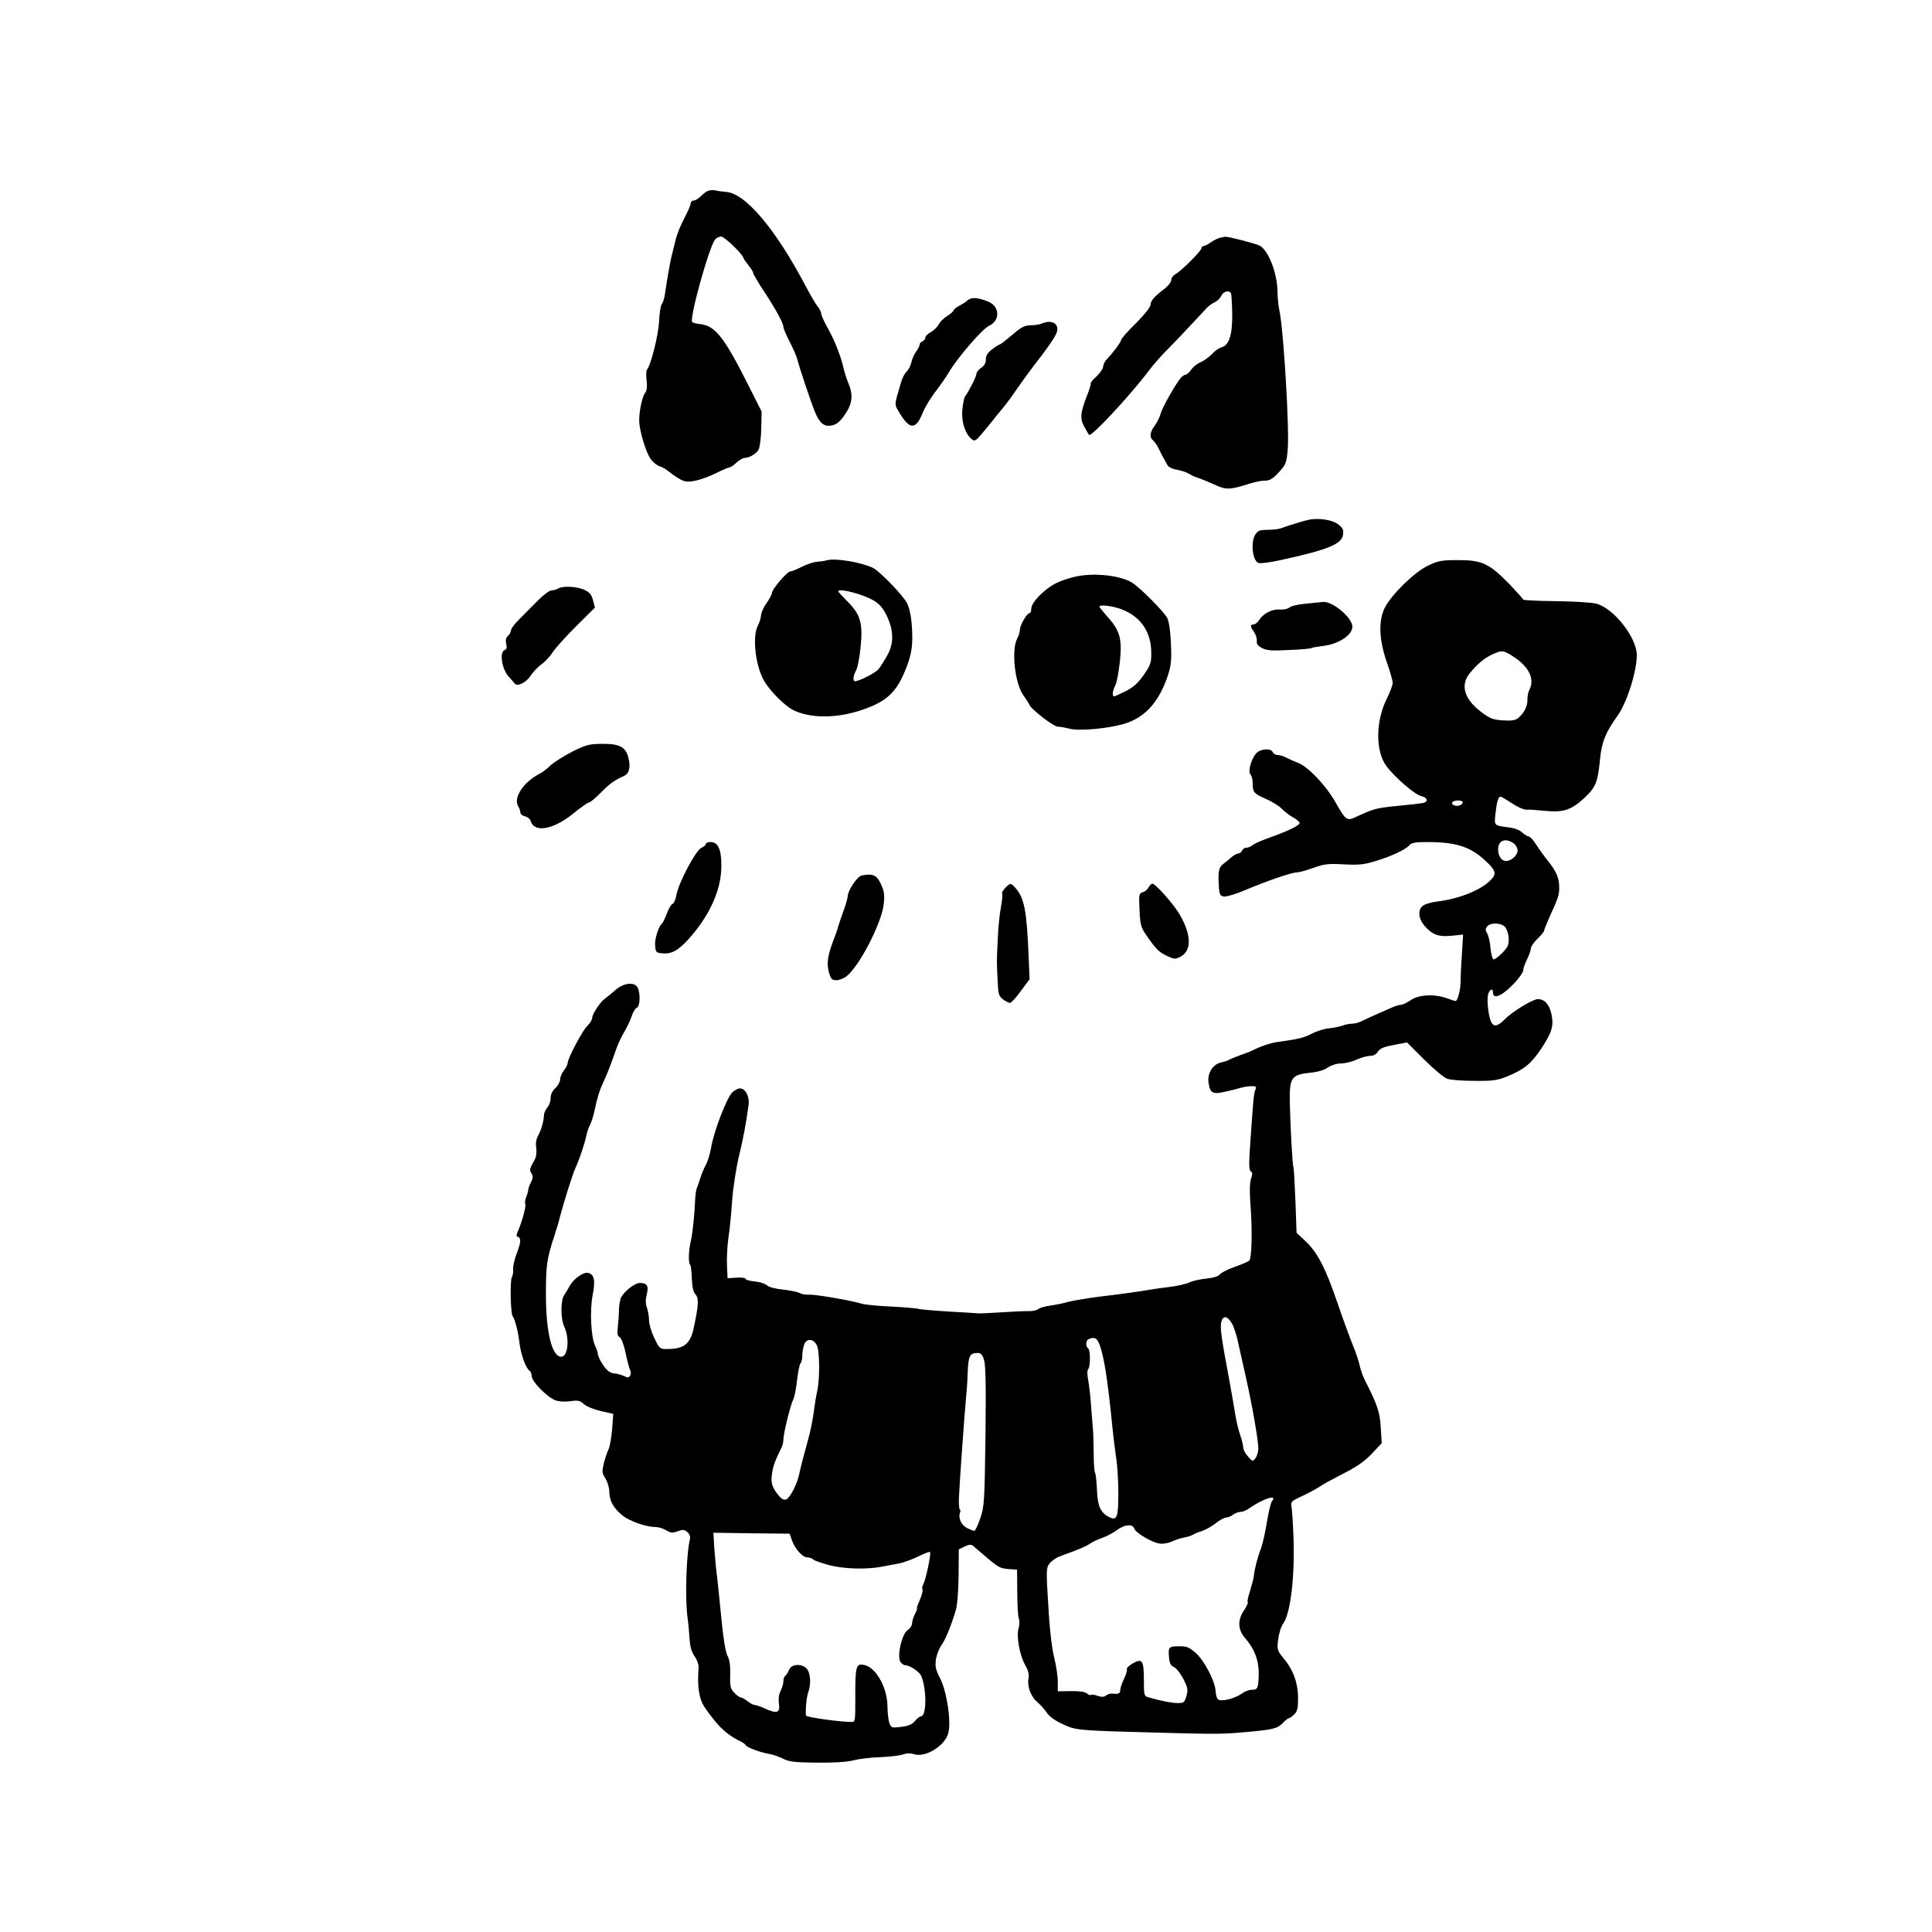 <?xml version="1.0" standalone="no"?>
<!DOCTYPE svg PUBLIC "-//W3C//DTD SVG 20010904//EN"
 "http://www.w3.org/TR/2001/REC-SVG-20010904/DTD/svg10.dtd">
<svg version="1.0" xmlns="http://www.w3.org/2000/svg"
 width="1021pt" height="1021pt" viewBox="0 0 1021 1021"
 preserveAspectRatio="xMidYMid meet">
<g transform="translate(0,1021) scale(0.1,-0.1)"
fill="#000000" stroke="none">
<path d="M3747 9203 c-10 -2 -29 -15 -42 -29 -13 -13 -31 -24 -40 -24 -8 0
-15 -7 -15 -15 0 -8 -15 -43 -33 -77 -19 -35 -39 -85 -46 -113 -7 -27 -16 -66
-21 -85 -8 -32 -22 -109 -37 -210 -3 -19 -10 -41 -16 -48 -6 -7 -12 -48 -14
-90 -3 -70 -43 -231 -64 -256 -4 -5 -5 -31 -2 -57 4 -33 1 -54 -7 -64 -15 -18
-32 -93 -32 -145 -1 -52 36 -175 63 -209 13 -16 33 -32 44 -35 11 -3 29 -12
40 -21 80 -61 95 -67 151 -55 30 6 80 25 111 41 32 16 63 29 68 29 6 0 22 11
37 25 15 14 34 25 42 25 26 0 63 22 75 44 6 11 13 62 14 111 l2 90 -68 135
c-129 257 -177 318 -255 327 -20 2 -40 7 -44 11 -16 18 89 397 121 436 7 9 22
16 32 16 17 0 110 -89 118 -113 2 -7 15 -25 27 -40 13 -16 24 -33 24 -39 0 -6
26 -50 57 -97 62 -94 103 -169 103 -189 0 -7 15 -43 34 -80 19 -37 37 -78 40
-92 7 -33 75 -236 94 -280 21 -49 41 -70 69 -70 37 0 59 15 92 65 36 53 40
101 14 161 -9 22 -20 55 -24 74 -14 64 -47 149 -83 213 -20 35 -36 71 -36 79
0 8 -9 27 -21 41 -11 15 -37 59 -58 99 -162 308 -323 499 -426 504 -16 1 -39
4 -50 7 -11 3 -28 3 -38 0z"/>
<path d="M6445 8953 c-11 -3 -32 -14 -47 -24 -14 -11 -31 -19 -37 -19 -6 0
-11 -5 -11 -11 0 -14 -108 -122 -138 -138 -12 -6 -22 -20 -22 -30 0 -10 -15
-30 -32 -44 -58 -44 -78 -67 -78 -88 0 -12 -31 -51 -76 -96 -42 -41 -77 -81
-78 -87 -2 -14 -41 -67 -73 -100 -13 -13 -23 -32 -23 -42 0 -11 -16 -35 -35
-53 -20 -18 -34 -35 -31 -38 2 -2 -6 -30 -19 -62 -36 -93 -39 -124 -14 -168
12 -21 22 -39 24 -41 12 -13 216 206 321 345 20 27 55 66 77 89 35 34 149 155
225 237 9 10 28 24 42 30 14 7 29 22 35 35 10 22 39 30 50 13 3 -6 6 -55 7
-111 1 -111 -17 -166 -58 -176 -12 -3 -35 -19 -50 -36 -16 -16 -43 -36 -61
-43 -17 -7 -39 -25 -48 -39 -10 -14 -23 -26 -29 -26 -6 0 -18 -8 -26 -17 -29
-35 -99 -159 -106 -188 -4 -16 -17 -44 -30 -62 -28 -37 -31 -65 -8 -83 8 -8
22 -27 29 -44 8 -17 19 -39 25 -48 5 -10 14 -26 19 -35 4 -10 25 -21 49 -25
22 -4 51 -13 64 -21 13 -8 34 -18 48 -22 14 -4 52 -20 86 -35 65 -30 80 -30
194 6 25 8 59 14 76 14 24 0 41 10 72 44 37 40 41 49 47 119 10 103 -21 625
-43 732 -6 28 -11 75 -11 106 -1 96 -48 216 -94 241 -22 11 -165 48 -182 47
-5 -1 -19 -4 -30 -6z"/>
<path d="M5130 8632 c-8 -3 -17 -8 -20 -12 -3 -4 -20 -15 -37 -24 -18 -9 -33
-21 -33 -25 0 -5 -15 -19 -33 -30 -18 -11 -40 -32 -47 -47 -8 -14 -27 -32 -42
-40 -15 -8 -28 -21 -28 -28 0 -8 -7 -16 -15 -20 -8 -3 -15 -10 -15 -17 0 -6
-8 -23 -19 -37 -10 -15 -22 -41 -25 -58 -4 -18 -15 -39 -25 -48 -10 -9 -23
-34 -29 -56 -38 -128 -37 -114 -6 -166 53 -86 84 -85 120 4 11 28 41 77 65
109 25 32 57 78 72 103 46 79 180 234 215 249 57 26 56 99 -1 125 -41 18 -78
25 -97 18z"/>
<path d="M5505 8500 c-11 -5 -38 -9 -59 -9 -32 -1 -50 -10 -97 -51 -32 -27
-61 -50 -65 -50 -4 0 -22 -11 -41 -26 -24 -18 -33 -33 -33 -53 0 -20 -8 -34
-25 -45 -14 -9 -25 -23 -25 -32 0 -14 -41 -94 -60 -119 -4 -5 -11 -36 -14 -67
-7 -63 13 -128 48 -158 16 -13 21 -11 50 22 17 20 42 51 56 68 14 18 39 49 55
68 17 19 53 68 80 108 28 40 67 94 88 121 73 93 118 158 123 181 11 43 -30 64
-81 42z"/>
<path d="M6920 7464 c-26 -5 -108 -30 -148 -45 -13 -5 -45 -9 -72 -9 -42 0
-52 -4 -66 -25 -26 -40 -15 -140 17 -150 10 -4 63 3 116 15 253 55 326 85 331
137 3 25 -3 35 -29 54 -31 22 -97 32 -149 23z"/>
<path d="M4369 7249 c-13 -4 -37 -7 -53 -8 -15 -1 -50 -12 -78 -26 -27 -14
-55 -25 -62 -25 -16 0 -96 -94 -96 -112 0 -8 -13 -32 -28 -54 -16 -21 -29 -51
-30 -65 -1 -14 -8 -39 -17 -55 -31 -60 -12 -220 36 -297 37 -59 109 -129 154
-151 93 -44 233 -43 368 5 128 45 178 94 228 224 21 55 29 95 30 143 1 84 -9
159 -28 195 -20 40 -142 166 -178 185 -60 30 -199 54 -246 41z m172 -180 c88
-30 117 -53 147 -117 36 -78 36 -144 0 -207 -15 -27 -36 -60 -45 -71 -16 -20
-103 -64 -124 -64 -13 0 -11 28 6 59 8 16 18 70 23 122 13 124 -1 172 -68 239
-28 28 -50 52 -50 55 0 11 50 4 111 -16z"/>
<path d="M7545 7220 c-71 -34 -189 -150 -226 -220 -35 -69 -32 -168 9 -287 18
-50 32 -101 32 -112 0 -12 -14 -48 -30 -81 -61 -121 -62 -279 -3 -359 45 -60
151 -151 183 -158 35 -7 40 -31 8 -37 -13 -2 -68 -9 -123 -14 -129 -13 -128
-13 -242 -65 -34 -15 -47 -4 -93 79 -48 88 -147 193 -201 213 -19 7 -46 19
-61 27 -14 8 -35 14 -46 14 -11 0 -22 7 -26 15 -8 21 -59 19 -83 -2 -28 -25
-50 -100 -35 -115 7 -7 12 -28 12 -47 0 -48 6 -55 72 -84 32 -14 68 -37 81
-50 12 -14 38 -33 56 -44 19 -10 36 -24 39 -31 4 -13 -65 -46 -168 -82 -36
-13 -72 -29 -81 -37 -8 -7 -23 -13 -33 -13 -9 0 -19 -7 -22 -15 -4 -8 -12 -15
-19 -15 -7 0 -24 -9 -37 -20 -12 -11 -33 -28 -45 -37 -23 -18 -27 -41 -21
-128 3 -34 7 -40 28 -43 14 -1 63 14 110 34 111 47 247 94 275 94 12 0 51 11
87 24 57 20 78 23 161 18 79 -4 107 -1 168 18 83 25 159 61 178 84 10 12 32
16 90 16 166 0 239 -26 329 -116 40 -41 40 -58 1 -93 -54 -50 -167 -93 -279
-106 -30 -4 -63 -14 -72 -23 -26 -22 -22 -66 8 -102 42 -50 78 -63 147 -55
l59 6 -6 -98 c-4 -54 -7 -118 -7 -143 1 -46 -15 -110 -27 -110 -4 0 -25 7 -47
15 -66 23 -146 19 -189 -10 -20 -14 -44 -25 -52 -25 -9 0 -32 -7 -52 -16 -109
-48 -129 -57 -155 -70 -16 -8 -39 -14 -52 -14 -13 0 -35 -4 -50 -10 -14 -5
-46 -12 -70 -14 -25 -2 -67 -15 -93 -29 -42 -21 -67 -28 -177 -43 -38 -5 -92
-23 -125 -40 -14 -7 -47 -21 -75 -30 -27 -10 -54 -21 -60 -25 -5 -3 -24 -10
-42 -14 -44 -9 -74 -58 -66 -108 8 -54 22 -61 85 -47 29 6 67 16 84 21 17 5
43 9 58 9 23 0 27 -3 21 -17 -9 -21 -11 -44 -26 -261 -10 -131 -9 -166 1 -172
9 -6 10 -15 1 -41 -7 -23 -8 -70 -2 -144 10 -133 6 -274 -7 -287 -5 -5 -40
-20 -77 -33 -37 -13 -72 -31 -79 -40 -7 -10 -33 -18 -71 -22 -33 -3 -73 -12
-89 -20 -16 -8 -63 -19 -105 -24 -42 -5 -89 -12 -106 -15 -59 -10 -152 -23
-270 -37 -66 -9 -138 -21 -160 -27 -22 -7 -63 -15 -91 -19 -29 -4 -58 -12 -66
-18 -7 -7 -29 -12 -48 -12 -19 1 -84 -2 -145 -6 -60 -4 -114 -6 -120 -6 -5 1
-78 5 -162 10 -84 5 -156 12 -160 14 -5 3 -67 8 -138 12 -72 3 -143 10 -160
15 -53 17 -251 51 -281 48 -16 -1 -38 3 -49 9 -11 6 -50 14 -88 18 -40 4 -74
13 -83 22 -9 9 -38 18 -65 21 -27 2 -49 9 -49 14 0 5 -21 8 -47 6 l-48 -3 -3
65 c-2 36 1 101 7 145 7 44 16 134 20 200 5 66 21 170 35 230 24 99 38 174 52
275 6 42 -14 84 -42 88 -11 2 -31 -8 -45 -22 -29 -29 -97 -206 -111 -291 -6
-33 -18 -74 -28 -91 -9 -17 -23 -48 -29 -70 -7 -21 -15 -46 -19 -54 -3 -8 -7
-33 -8 -55 -4 -89 -14 -186 -24 -227 -11 -50 -13 -112 -3 -122 4 -3 8 -36 9
-72 2 -45 7 -71 19 -84 19 -21 17 -55 -8 -174 -19 -91 -53 -117 -151 -115 -28
0 -34 6 -58 58 -16 32 -28 74 -28 93 0 19 -5 49 -11 67 -8 22 -8 44 -1 71 11
45 2 60 -38 60 -26 -1 -81 -44 -98 -77 -5 -10 -10 -38 -11 -63 0 -25 -3 -66
-6 -92 -4 -36 -2 -49 10 -55 9 -5 22 -40 31 -82 8 -41 19 -81 24 -91 5 -9 5
-22 0 -30 -7 -11 -13 -12 -32 -2 -13 6 -36 13 -53 14 -21 2 -37 14 -57 43 -15
22 -27 47 -28 56 0 9 -6 29 -14 45 -23 45 -30 187 -14 270 15 77 9 109 -23
117 -25 7 -78 -31 -99 -70 -10 -18 -22 -38 -27 -45 -21 -26 -21 -128 -1 -169
29 -62 20 -159 -16 -159 -49 0 -81 129 -81 330 0 154 5 189 45 310 10 30 23
73 28 95 25 94 66 223 82 260 22 48 49 127 59 175 4 19 13 45 20 57 6 13 16
42 21 65 16 77 27 112 48 158 20 43 35 80 70 180 9 25 28 65 43 90 14 25 32
61 38 82 7 20 18 39 26 42 18 6 20 77 5 107 -18 32 -75 25 -120 -15 -20 -18
-44 -37 -51 -42 -24 -15 -69 -82 -69 -102 0 -10 -11 -29 -25 -42 -26 -24 -105
-173 -105 -198 0 -7 -9 -25 -20 -39 -11 -14 -20 -36 -20 -48 0 -12 -11 -32
-25 -45 -16 -15 -25 -34 -25 -53 0 -17 -8 -39 -17 -49 -9 -11 -18 -29 -18 -41
-2 -35 -15 -80 -32 -110 -10 -19 -13 -42 -9 -65 3 -24 0 -46 -9 -62 -27 -47
-28 -53 -16 -71 9 -15 8 -26 -4 -49 -8 -16 -14 -33 -13 -37 0 -4 -4 -21 -10
-36 -7 -16 -9 -33 -6 -39 6 -10 -18 -99 -40 -147 -8 -19 -8 -25 2 -28 17 -6
15 -30 -9 -92 -11 -30 -19 -66 -17 -80 1 -14 -2 -33 -7 -41 -10 -16 -7 -190 4
-205 13 -19 29 -80 36 -140 7 -62 34 -137 54 -149 6 -4 11 -17 11 -29 0 -28
82 -111 125 -127 17 -7 50 -9 78 -5 41 6 52 4 72 -15 13 -12 52 -28 90 -37
l66 -15 -6 -81 c-4 -44 -12 -92 -19 -106 -7 -14 -18 -48 -25 -74 -10 -44 -10
-52 9 -81 11 -19 20 -49 20 -68 0 -48 22 -89 70 -127 39 -31 125 -61 176 -61
14 0 39 -8 55 -17 24 -15 34 -15 61 -5 27 10 35 9 51 -5 13 -12 17 -25 12 -43
-18 -75 -25 -308 -12 -405 4 -27 9 -79 11 -114 3 -46 11 -72 27 -94 12 -17 21
-42 21 -56 -4 -69 -4 -89 2 -130 9 -54 17 -71 74 -143 45 -59 89 -94 152 -124
8 -4 18 -12 21 -17 9 -13 73 -37 124 -46 22 -4 56 -16 75 -26 29 -15 60 -19
175 -20 91 -1 159 3 195 12 30 8 96 16 145 17 50 2 102 9 117 14 18 7 38 8 60
1 59 -17 157 42 178 107 19 56 -5 221 -41 293 -24 47 -28 63 -23 101 4 25 17
59 29 75 22 31 52 105 76 185 8 26 14 103 15 184 l1 138 31 15 c22 11 34 12
44 4 7 -6 41 -35 76 -65 55 -47 70 -55 110 -58 l47 -3 1 -120 c0 -66 4 -128 8
-138 5 -11 4 -33 -1 -52 -13 -42 6 -146 37 -198 13 -23 19 -45 16 -63 -9 -45
11 -100 47 -130 17 -15 40 -40 49 -55 11 -18 42 -41 83 -60 73 -34 74 -34 520
-46 302 -8 325 -8 465 5 131 12 153 18 181 48 12 13 26 24 31 24 4 0 17 9 28
20 16 16 20 33 20 85 0 79 -24 148 -75 209 -36 45 -37 48 -30 103 4 31 15 68
26 82 39 53 62 248 55 451 -3 80 -8 156 -11 170 -5 23 1 28 57 54 35 16 76 39
93 50 16 12 73 42 125 69 69 35 110 63 149 104 l53 56 -5 81 c-4 81 -18 123
-81 246 -13 25 -26 62 -30 82 -4 20 -20 70 -37 110 -16 40 -53 141 -81 223
-63 184 -106 267 -168 325 l-48 45 -6 169 c-4 92 -8 171 -10 175 -6 9 -18 237
-20 359 -1 117 11 133 108 143 41 4 75 14 94 28 18 12 46 21 69 21 21 0 58 9
82 20 24 11 56 20 71 20 18 0 33 8 42 23 12 17 32 25 85 35 l69 13 90 -90 c50
-50 104 -95 120 -101 16 -7 81 -12 144 -12 102 -1 122 2 179 25 86 36 122 65
176 145 57 87 67 120 54 183 -11 51 -37 79 -72 79 -26 0 -135 -66 -175 -107
-37 -37 -57 -41 -71 -15 -14 27 -25 116 -17 146 7 28 26 36 26 12 0 -26 19
-28 53 -5 45 31 106 101 107 122 0 10 9 35 20 57 11 22 20 47 20 57 0 10 16
33 35 52 19 18 35 37 35 42 0 5 13 37 28 71 48 105 52 118 52 158 0 49 -14 83
-59 140 -20 24 -48 64 -63 87 -15 24 -33 43 -40 43 -6 0 -21 9 -33 20 -12 12
-40 23 -61 26 -92 12 -87 9 -81 73 7 64 15 91 27 91 4 0 31 -16 60 -35 30 -20
63 -35 79 -34 14 1 58 -2 96 -6 96 -10 138 4 207 67 62 59 72 83 84 208 8 86
30 142 92 227 50 70 102 234 102 321 0 92 -120 245 -211 271 -25 7 -119 13
-216 14 -95 1 -173 5 -173 8 0 3 -35 42 -77 86 -105 106 -141 123 -269 123
-89 0 -105 -4 -159 -30z m463 -487 c75 -52 103 -115 74 -169 -6 -11 -10 -34
-10 -50 1 -35 -16 -70 -46 -96 -17 -15 -33 -18 -84 -15 -55 4 -69 10 -119 48
-86 67 -106 139 -56 201 43 52 75 78 118 99 54 25 61 24 123 -18z m-278 -763
c0 -6 -7 -13 -15 -16 -20 -8 -48 3 -40 16 8 13 55 13 55 0z m268 -216 c12 -8
22 -26 22 -39 0 -25 -33 -55 -61 -55 -24 0 -42 27 -42 61 0 47 38 63 81 33z
m-44 -443 c9 -10 18 -37 19 -60 1 -34 -4 -46 -33 -76 -19 -19 -39 -35 -46 -35
-7 0 -13 24 -17 58 -2 32 -11 68 -18 80 -10 17 -10 23 0 36 18 22 74 20 95 -3z
m-1445 -2093 c11 -17 27 -65 35 -107 9 -42 28 -127 42 -188 30 -132 64 -325
64 -369 0 -16 -7 -39 -15 -50 -15 -19 -16 -18 -40 9 -14 15 -25 37 -25 47 0
11 -7 41 -16 66 -9 26 -20 73 -25 103 -5 31 -20 119 -34 196 -41 216 -48 271
-41 299 9 35 32 33 55 -6z m-696 -120 c23 -67 41 -182 66 -433 6 -60 16 -137
21 -170 5 -33 10 -112 10 -176 0 -129 -7 -147 -49 -126 -45 23 -60 56 -64 142
-2 45 -6 86 -10 92 -4 6 -7 51 -7 99 -1 49 -2 107 -4 129 -2 22 -6 78 -10 125
-3 47 -10 108 -15 135 -6 31 -6 54 0 60 12 12 12 102 -1 110 -14 9 -12 42 3
48 32 14 46 6 60 -35z m-1496 2 c15 -30 16 -176 2 -240 -6 -25 -14 -76 -19
-115 -5 -38 -18 -104 -30 -145 -25 -90 -37 -137 -48 -187 -12 -52 -48 -119
-67 -127 -11 -4 -24 2 -36 16 -39 46 -47 71 -39 120 6 42 14 65 51 140 5 10 9
28 9 41 0 31 38 185 52 211 6 11 15 56 20 100 5 44 13 85 18 90 6 6 10 25 10
42 0 18 5 45 10 59 13 34 49 31 67 -5z m883 -76 c9 -27 11 -133 8 -403 -5
-345 -6 -370 -27 -433 -13 -38 -27 -68 -32 -68 -6 0 -23 7 -39 15 -30 16 -47
53 -37 80 4 8 3 16 -1 19 -4 2 -6 33 -4 68 5 105 31 459 37 518 3 31 8 93 9
139 4 87 11 101 53 101 16 0 25 -9 33 -36z m1522 -747 c-6 -7 -18 -57 -27
-112 -9 -55 -23 -116 -30 -135 -17 -41 -36 -114 -39 -150 -2 -14 -11 -49 -20
-78 -10 -29 -16 -56 -12 -59 3 -3 -6 -22 -19 -42 -36 -52 -34 -104 6 -149 49
-56 72 -118 71 -190 -2 -74 -5 -82 -38 -82 -14 0 -37 -9 -53 -21 -36 -26 -110
-44 -125 -29 -6 6 -11 25 -12 43 -2 50 -58 159 -103 200 -36 32 -48 37 -90 37
-55 0 -58 -4 -53 -61 3 -30 10 -42 26 -49 11 -4 33 -32 49 -61 24 -48 26 -58
17 -91 -10 -35 -14 -38 -45 -38 -31 0 -86 10 -155 30 -24 7 -25 9 -25 94 0
102 -9 115 -61 84 -19 -11 -32 -24 -29 -29 3 -4 -3 -27 -15 -51 -11 -23 -20
-50 -20 -60 0 -18 -9 -22 -43 -18 -10 1 -25 -4 -32 -10 -11 -9 -23 -9 -44 -2
-16 6 -32 8 -35 5 -3 -3 -13 0 -22 8 -10 8 -40 13 -85 12 l-69 -1 0 52 c0 29
-9 86 -19 127 -12 47 -24 146 -31 273 -12 188 -11 200 6 223 11 14 35 31 54
38 110 40 137 52 160 67 14 10 44 24 68 32 23 8 57 27 76 41 39 29 82 33 90 7
7 -22 91 -72 132 -79 18 -3 46 1 65 10 19 9 50 19 69 22 19 4 40 11 45 15 6 4
27 13 47 19 20 7 53 25 74 42 20 16 44 29 53 29 10 0 26 7 37 15 10 8 28 15
39 15 11 0 32 8 45 18 74 52 154 78 122 39z m-2538 -204 c15 -46 57 -93 81
-93 12 0 26 -5 32 -11 6 -6 44 -19 84 -30 79 -21 201 -24 282 -8 26 5 66 13
90 17 23 5 68 21 100 37 31 15 59 26 62 23 7 -7 -22 -144 -35 -169 -6 -11 -8
-24 -5 -29 3 -5 -3 -30 -14 -55 -11 -25 -18 -45 -15 -45 2 0 -2 -13 -11 -30
-8 -16 -15 -38 -15 -49 0 -11 -11 -28 -24 -36 -31 -21 -58 -144 -36 -170 7 -8
17 -15 22 -15 26 0 77 -34 87 -58 29 -71 28 -212 -2 -212 -6 0 -20 -11 -32
-25 -15 -18 -34 -26 -72 -31 -50 -6 -53 -5 -63 20 -5 15 -10 55 -10 89 -1 98
-60 205 -122 218 -45 10 -49 -3 -48 -191 0 -101 -1 -110 -18 -110 -64 0 -242
25 -243 34 -3 35 4 103 13 125 15 40 11 101 -8 122 -26 29 -82 26 -94 -5 -5
-13 -14 -27 -19 -31 -6 -3 -11 -17 -11 -29 0 -13 -7 -37 -15 -52 -9 -19 -12
-42 -9 -66 8 -49 -9 -56 -69 -29 -25 12 -52 21 -59 21 -7 0 -24 9 -38 20 -14
11 -30 20 -36 20 -6 0 -21 11 -34 25 -20 21 -23 33 -21 94 1 49 -3 80 -15 102
-10 21 -21 86 -30 178 -8 80 -18 182 -23 226 -6 44 -13 117 -16 162 l-5 83
201 -3 202 -2 11 -32z"/>
<path d="M5695 7165 c-34 -6 -83 -22 -110 -35 -63 -30 -135 -103 -135 -136 0
-13 -4 -24 -9 -24 -14 0 -51 -64 -51 -88 0 -11 -7 -33 -15 -48 -31 -60 -12
-235 33 -298 16 -23 31 -46 33 -52 8 -22 127 -114 148 -114 11 0 40 -5 63 -11
50 -13 200 0 286 25 111 32 186 114 233 254 18 55 21 81 17 171 -3 69 -10 116
-20 136 -18 33 -139 156 -184 185 -56 37 -193 54 -289 35z m221 -171 c107 -36
167 -118 168 -231 1 -55 -3 -66 -39 -119 -30 -43 -54 -65 -95 -86 -30 -15 -58
-28 -62 -28 -12 0 -9 28 6 58 8 15 18 71 24 124 13 120 1 165 -64 237 -24 27
-44 52 -44 55 0 11 57 6 106 -10z"/>
<path d="M2950 7100 c-8 -5 -24 -10 -35 -10 -11 0 -45 -25 -75 -56 -30 -30
-74 -74 -97 -98 -24 -23 -43 -49 -43 -58 0 -8 -7 -21 -15 -28 -11 -9 -14 -22
-10 -42 5 -20 2 -30 -9 -34 -27 -10 -14 -99 20 -137 16 -18 32 -36 35 -40 13
-17 61 7 83 42 13 20 39 47 57 60 19 13 45 41 59 63 14 22 70 84 124 138 l100
99 -10 38 c-7 29 -17 42 -44 55 -38 19 -116 23 -140 8z"/>
<path d="M6903 7020 c-39 -3 -79 -12 -88 -20 -10 -8 -32 -13 -50 -11 -41 3
-86 -19 -109 -53 -9 -15 -23 -26 -31 -26 -19 0 -19 -10 2 -40 10 -14 16 -35
15 -47 -2 -16 5 -26 28 -38 25 -13 52 -15 141 -10 61 2 114 7 119 10 4 3 28 7
52 10 97 9 178 67 163 115 -16 51 -107 122 -152 119 -10 -1 -50 -5 -90 -9z"/>
<path d="M3023 6237 c-45 -23 -97 -56 -115 -73 -18 -18 -44 -37 -58 -44 -85
-44 -139 -127 -111 -172 6 -10 11 -24 11 -32 0 -8 11 -17 24 -20 14 -3 28 -15
31 -26 20 -63 121 -44 226 42 39 32 77 58 83 58 6 0 33 23 60 50 46 47 70 65
123 89 29 13 37 48 23 100 -15 55 -47 71 -142 70 -65 -1 -82 -5 -155 -42z"/>
<path d="M3730 5750 c0 -6 -11 -15 -24 -21 -30 -14 -120 -185 -131 -247 -4
-24 -13 -46 -21 -49 -7 -2 -21 -26 -30 -51 -10 -26 -21 -49 -25 -52 -18 -14
-40 -82 -37 -116 3 -36 5 -39 37 -42 49 -5 84 14 138 73 112 124 175 261 175
387 1 89 -17 128 -57 128 -14 0 -25 -5 -25 -10z"/>
<path d="M4553 5583 c-23 -5 -73 -79 -73 -110 -1 -10 -10 -43 -21 -73 -11 -30
-24 -68 -29 -85 -4 -16 -17 -53 -28 -81 -29 -76 -34 -119 -21 -164 10 -34 16
-40 39 -40 15 0 39 9 54 21 67 53 184 278 196 379 5 38 3 66 -7 90 -26 65 -45
76 -110 63z"/>
<path d="M5312 5517 c-12 -13 -19 -26 -16 -30 3 -3 0 -37 -7 -74 -7 -37 -14
-111 -16 -163 -6 -123 -6 -121 -1 -218 3 -75 6 -86 28 -103 14 -10 31 -19 37
-19 7 0 33 28 58 63 l46 62 -5 120 c-10 246 -23 309 -70 363 -24 27 -27 27
-54 -1z"/>
<path d="M6070 5521 c-5 -11 -19 -23 -31 -26 -20 -7 -21 -13 -17 -93 3 -75 8
-93 31 -127 53 -78 71 -97 113 -116 39 -19 45 -19 72 -5 62 32 59 119 -8 230
-34 55 -124 156 -140 156 -5 0 -14 -9 -20 -19z"/>
</g>
</svg>
